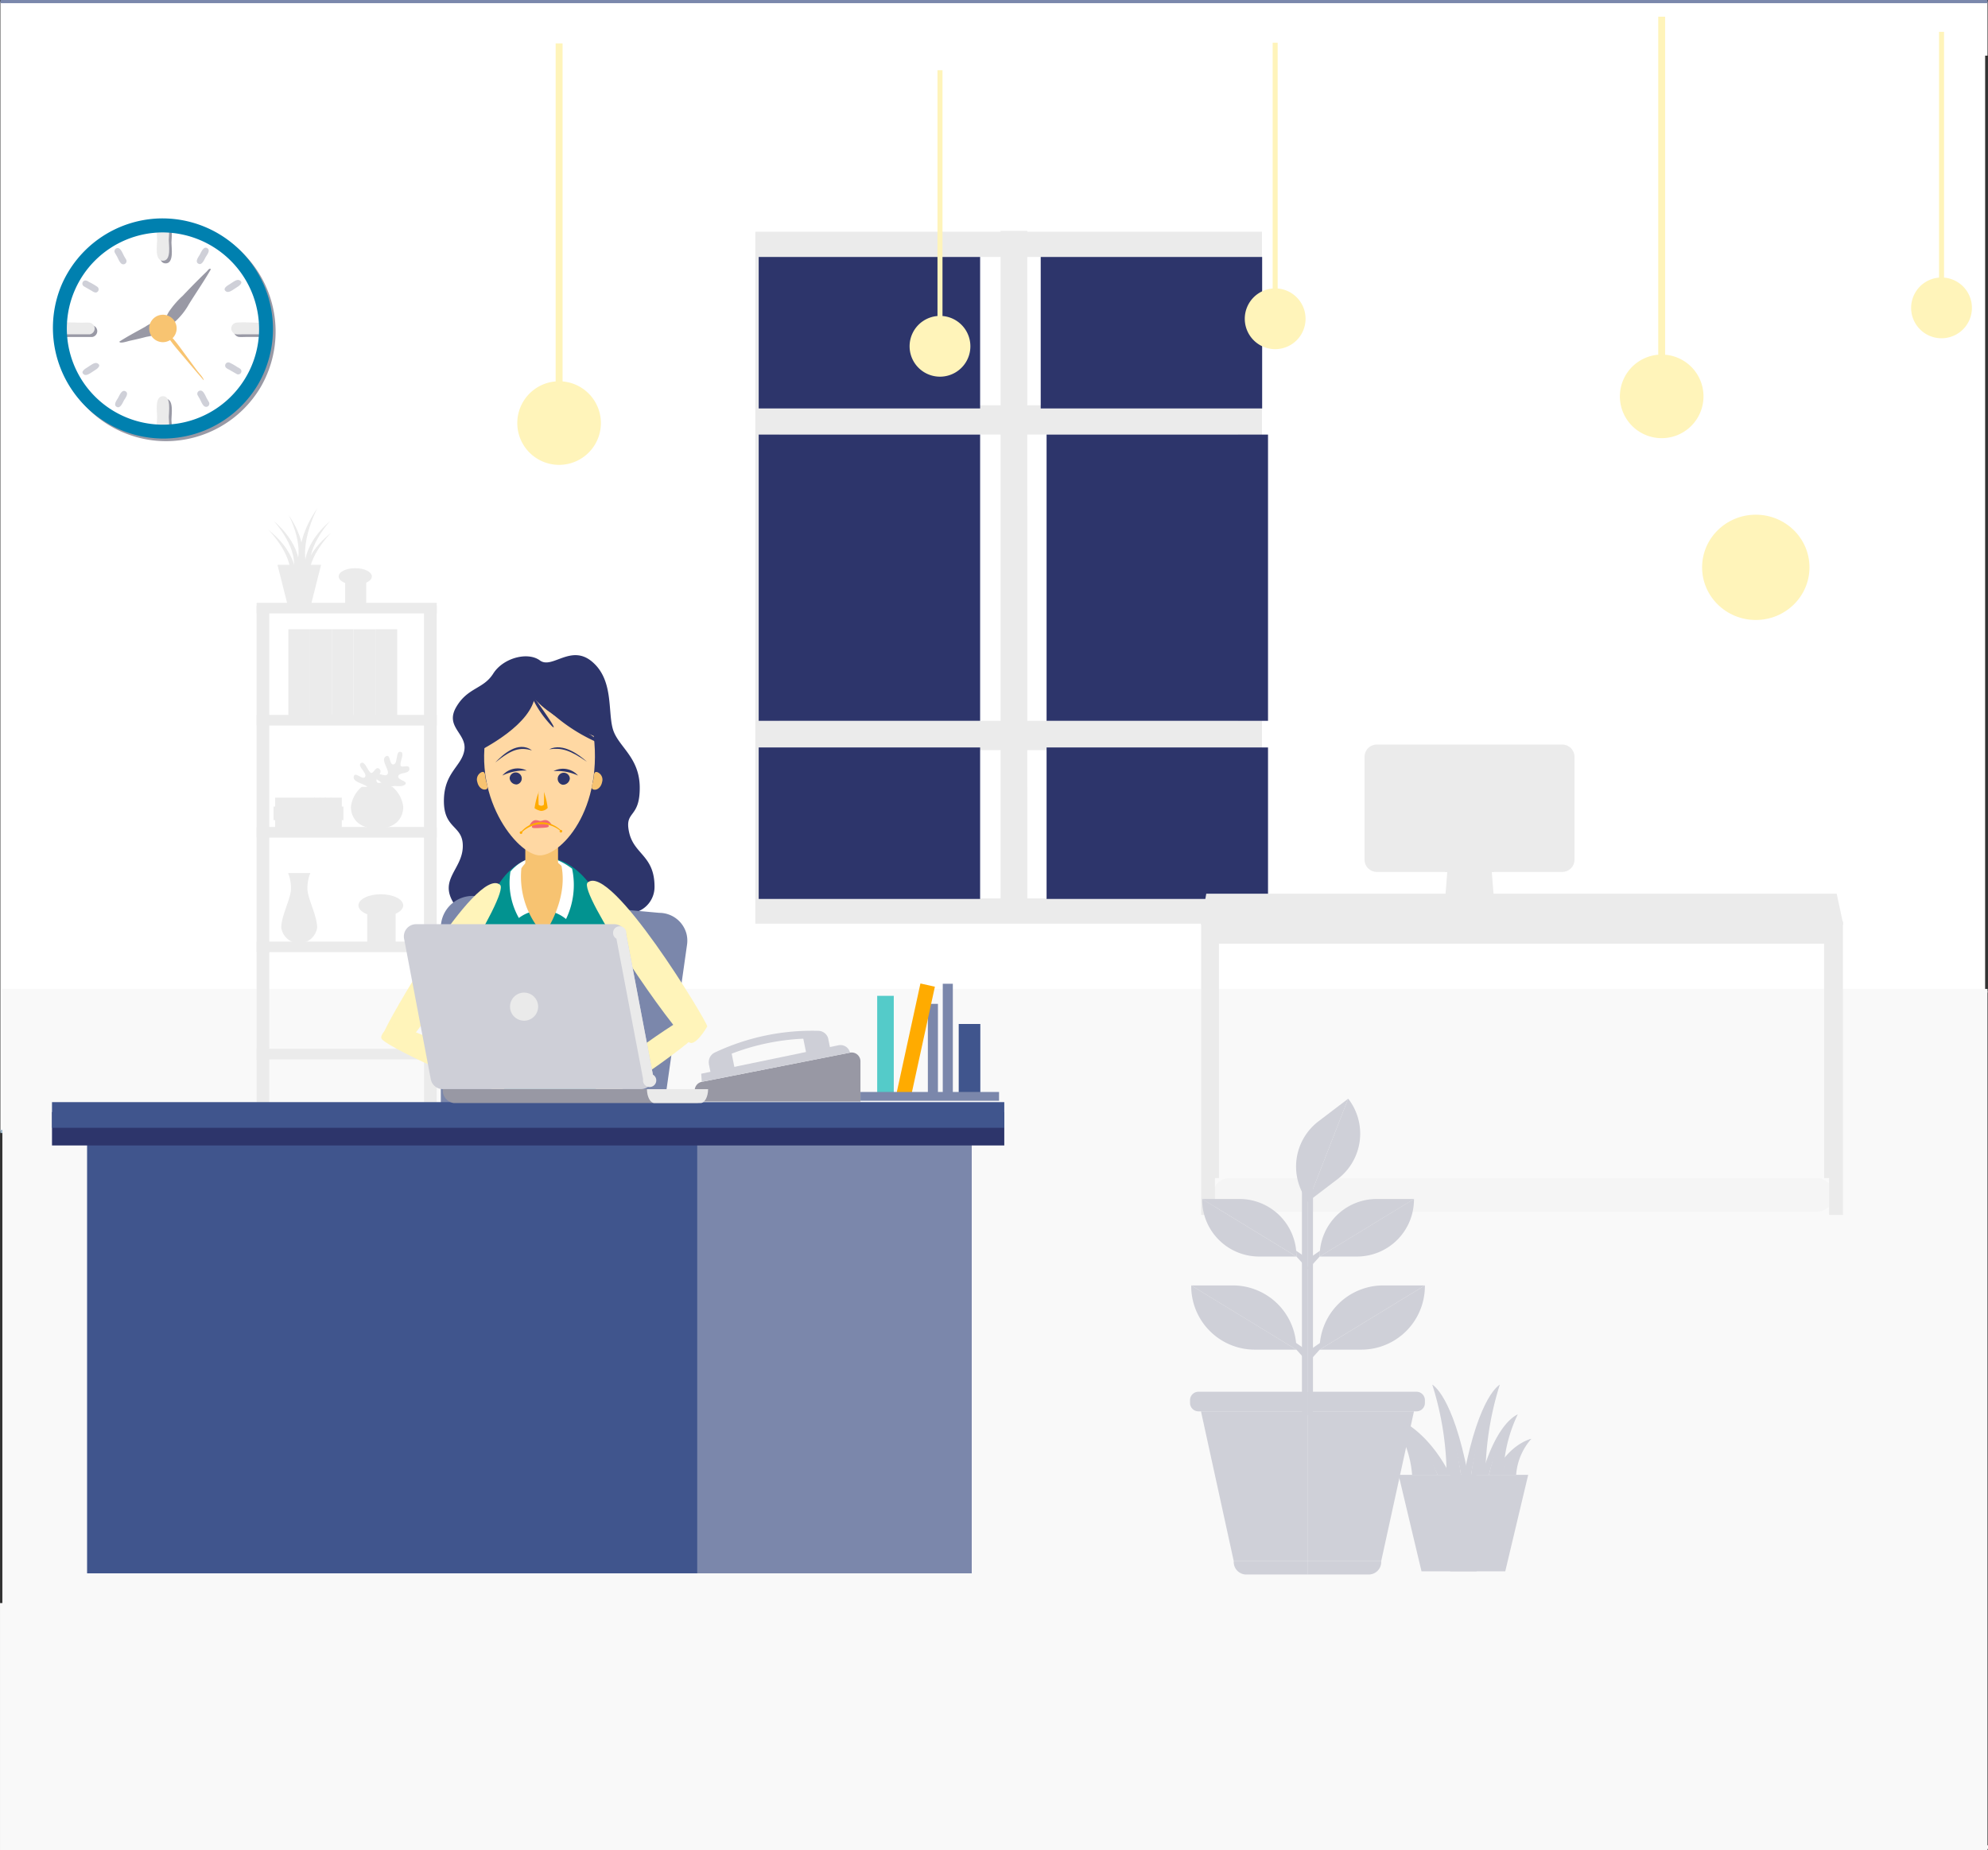 <svg xmlns="http://www.w3.org/2000/svg" width="168.451" height="156.819" viewBox="0 0 168.451 156.819"><rect x="0" y="0" width="168.451" height="156.819" fill="#333333" stroke="none"/><g transform="translate(0.034)"><path d="M530.154,2828.183h.2V2823.6H361.979v95.76H530.152v-9.619h0Z" transform="translate(-361.979 -2823.467)" fill="#fff"/><rect width="168.199" height="0.268" transform="translate(0 95.76)" fill="#a0bacb"/><rect width="168.375" height="0.268" fill="#7b88ac"/><g transform="translate(63.968 19.567)"><path d="M614.551,2908.337v-.07h-2.01v.07H591.758v58.382h42.679v-58.382Zm18.119,1.875v12.838H614.551v-12.838Zm-20.13,15.054v24.526H593.525v-24.526Zm2.01,24.526v-24.526H632.67v24.526Zm-2.01-39.58v12.838H593.525v-12.838Zm-19.016,41.8h19.016v12.838H593.525Zm21.026,12.838v-12.838H632.67v12.838Z" transform="translate(-591.632 -2908.133)" fill="#ebebeb"/><path d="M634.144,2966.407H591.212v-58.65h20.782v-.07h2.263v.07h19.886Zm-42.679-.268h42.427v-58.115H614v-.07h-1.758v.07H591.464Zm40.912-1.607H614v-13.105h18.372Zm-18.119-.268h17.867v-12.57H614.257Zm-2.01.268H592.979v-13.105h19.268Zm-19.016-.268h18.763v-12.57H593.231Zm39.145-14.786H614v-24.794h18.372Zm-18.119-.268h17.867v-24.259H614.257Zm-2.01.268H592.979v-24.794h19.268Zm-19.016-.268h18.763v-24.259H593.231Zm39.145-26.474H614v-13.106h18.372Zm-18.119-.268h17.867V2909.9H614.257Zm-2.01.268H592.979v-13.106h19.268Zm-19.016-.268h18.763V2909.9H593.231Z" transform="translate(-591.212 -2907.687)" fill="#ebebeb"/></g><rect width="18.763" height="24.259" transform="translate(64.253 36.833)" fill="#2d356b"/><rect width="18.763" height="24.259" transform="translate(88.647 36.833)" fill="#2d356b"/><rect width="18.763" height="12.838" transform="translate(64.253 21.779)" fill="#2d356b"/><rect width="18.763" height="12.838" transform="translate(88.15 21.779)" fill="#2d356b"/><rect width="18.763" height="12.838" transform="translate(64.253 63.35)" fill="#2d356b"/><rect width="18.763" height="12.838" transform="translate(88.647 63.35)" fill="#2d356b"/></g><g transform="translate(144.226 43.623)"><ellipse cx="4.549" cy="4.461" rx="4.549" ry="4.461" fill="#fff4ba"/><g transform="translate(0.25 0.245)"><path d="M898.018,3021.27a4.217,4.217,0,1,1,4.3-4.216A4.263,4.263,0,0,1,898.018,3021.27Zm0-8.269a4.054,4.054,0,1,0,4.133,4.053A4.1,4.1,0,0,0,898.018,3013Z" transform="translate(-893.719 -3012.838)" fill="#fff4ba"/></g><g transform="translate(4.466 1.36)"><path d="M914.486,3020.845h-2.441a.082.082,0,0,1-.083-.082v-3.019a.083.083,0,0,1,.166,0v2.938h2.358a.081.081,0,1,1,0,.163Z" transform="translate(-911.962 -3017.663)" fill="#fff4ba"/></g><g transform="translate(4.466 0.503)"><path d="M912.045,3014.547a.082.082,0,0,1-.083-.082v-.428a.083.083,0,0,1,.166,0v.428A.082.082,0,0,1,912.045,3014.547Z" transform="translate(-911.962 -3013.956)" fill="#fff4ba"/><g transform="translate(0 7.242)"><path d="M912.045,3045.882a.082.082,0,0,1-.083-.082v-.428a.083.083,0,0,1,.166,0v.428A.082.082,0,0,1,912.045,3045.882Z" transform="translate(-911.962 -3045.291)" fill="#fff4ba"/></g></g><g transform="translate(0.555 4.338)"><g transform="translate(7.385)"><path d="M927.514,3030.714h-.437a.082.082,0,1,1,0-.163h.437a.082.082,0,1,1,0,.163Z" transform="translate(-926.994 -3030.551)" fill="#fff4ba"/></g><path d="M895.559,3030.714h-.437a.082.082,0,1,1,0-.163h.437a.082.082,0,1,1,0,.163Z" transform="translate(-895.039 -3030.551)" fill="#fff4ba"/></g><g transform="translate(1.061 1.101)"><g transform="translate(0 1.349)"><g transform="translate(6.429)"><path d="M925.131,3022.757a.083.083,0,0,1-.072-.042.08.08,0,0,1,.031-.111l.38-.211a.084.084,0,0,1,.113.031.08.08,0,0,1-.031.111l-.38.211A.083.083,0,0,1,925.131,3022.757Z" transform="translate(-925.047 -3022.383)" fill="#fff4ba"/></g><g transform="translate(0 3.564)"><path d="M897.313,3038.179a.083.083,0,0,1-.073-.042.081.081,0,0,1,.031-.111l.38-.211a.084.084,0,0,1,.113.031.081.081,0,0,1-.031.111l-.38.211A.085.085,0,0,1,897.313,3038.179Z" transform="translate(-897.23 -3037.805)" fill="#fff4ba"/></g></g><g transform="translate(1.307)"><g transform="translate(3.961)"><path d="M920.107,3017.069a.084.084,0,0,1-.044-.013.081.081,0,0,1-.026-.113l.234-.361a.084.084,0,0,1,.115-.026.081.081,0,0,1,.025.113l-.234.362A.083.083,0,0,1,920.107,3017.069Z" transform="translate(-920.024 -3016.544)" fill="#fff4ba"/></g><g transform="translate(0 6.112)"><path d="M902.969,3043.517a.087.087,0,0,1-.045-.013.08.08,0,0,1-.026-.112l.234-.362a.084.084,0,0,1,.115-.024.08.08,0,0,1,.026.112l-.234.362A.084.084,0,0,1,902.969,3043.517Z" transform="translate(-902.886 -3042.992)" fill="#fff4ba"/></g></g></g><g transform="translate(1.165 1)"><g transform="translate(1.376)"><g transform="translate(3.635 6.304)"><path d="M919.658,3043.919a.083.083,0,0,1-.073-.042l-.215-.373a.08.08,0,0,1,.031-.111.084.084,0,0,1,.113.03l.215.373a.081.081,0,0,1-.031.111A.088.088,0,0,1,919.658,3043.919Z" transform="translate(-919.36 -3043.383)" fill="#fff4ba"/></g><path d="M903.931,3016.641a.084.084,0,0,1-.073-.042l-.215-.373a.081.081,0,0,1,.031-.111.084.084,0,0,1,.113.031l.215.373a.08.08,0,0,1-.031.111A.083.083,0,0,1,903.931,3016.641Z" transform="translate(-903.633 -3016.104)" fill="#fff4ba"/></g><g transform="translate(0 1.282)"><g transform="translate(6.233 3.884)"><path d="M925.1,3038.85a.084.084,0,0,1-.044-.012l-.369-.23a.081.081,0,0,1-.026-.113.085.085,0,0,1,.115-.025l.369.229a.081.081,0,0,1,.026.113A.084.084,0,0,1,925.1,3038.85Z" transform="translate(-924.649 -3038.457)" fill="#fff4ba"/></g><path d="M898.13,3022.043a.088.088,0,0,1-.045-.013l-.369-.229a.081.081,0,0,1-.026-.113.084.084,0,0,1,.115-.025l.369.229a.081.081,0,0,1,.026.113A.083.083,0,0,1,898.13,3022.043Z" transform="translate(-897.679 -3021.651)" fill="#fff4ba"/></g></g></g><g transform="translate(0 83.815)"><path d="M530.237,3186.467H362.031v51.87h-.2v20.954H530.236v-70.614h0Z" transform="translate(-361.83 -3186.287)" fill="#f9f9f9"/><rect width="167.927" height="0.303" transform="translate(0.525 72.586)" fill="#f9f9f9"/><rect width="168.234" height="0.303" transform="translate(0.175)" fill="#f9f9f9"/></g><g transform="translate(43.836 1.415)"><path d="M866.331,2857.792v-28.649h-.583v28.649a3.542,3.542,0,1,0,.583,0Z" transform="translate(-769.074 -2829.143)" fill="#fff4ba"/><path d="M462.087,2867.584v-28.649H461.5v28.649a3.542,3.542,0,1,0,.584,0Z" transform="translate(-458.254 -2836.672)" fill="#fff4ba"/><path d="M604.861,2869.61v-20.829h-.424v20.829a2.575,2.575,0,1,0,.424,0Z" transform="translate(-568.836 -2844.242)" fill="#fff4ba"/><path d="M727.753,2859.518v-20.829h-.424v20.829a2.575,2.575,0,1,0,.424,0Z" transform="translate(-663.327 -2836.482)" fill="#fff4ba"/><path d="M972.064,2855.524v-20.829h-.424v20.829a2.575,2.575,0,1,0,.424,0Z" transform="translate(-851.175 -2833.411)" fill="#fff4ba"/></g><g transform="translate(21.746 43.061)"><g transform="translate(0 8.035)"><rect width="14.984" height="0.63" transform="translate(0.137 0.134)" fill="#ebebeb"/><path d="M471.184,3045.01H455.926v-.9h15.258Zm-14.985-.268h14.711v-.361H456.2Z" transform="translate(-455.926 -3044.113)" fill="#ebebeb"/><g transform="translate(0 9.499)"><rect width="14.984" height="0.63" transform="translate(0.137 0.134)" fill="#ebebeb"/><path d="M471.184,3086.112H455.926v-.9h15.258Zm-14.985-.268h14.711v-.362H456.2Z" transform="translate(-455.926 -3085.215)" fill="#ebebeb"/></g><g transform="translate(0 18.998)"><rect width="14.984" height="0.63" transform="translate(0.137 0.134)" fill="#ebebeb"/><path d="M471.184,3127.213H455.926v-.9h15.258Zm-14.985-.268h14.711v-.362H456.2Z" transform="translate(-455.926 -3126.316)" fill="#ebebeb"/></g><g transform="translate(0 0.21)"><g transform="translate(0 28.496)"><rect width="14.984" height="0.63" transform="translate(0.137 0.134)" fill="#ebebeb"/><path d="M471.184,3169.221H455.926v-.9h15.258Zm-14.985-.268h14.711v-.362H456.2Z" transform="translate(-455.926 -3168.323)" fill="#ebebeb"/></g><g transform="translate(0 37.587)"><rect width="14.984" height="0.63" transform="translate(0.137 0.134)" fill="#ebebeb"/><path d="M471.184,3208.559H455.926v-.9h15.258Zm-14.985-.268h14.711v-.362H456.2Z" transform="translate(-455.926 -3207.662)" fill="#ebebeb"/></g><rect width="0.803" height="45.694" transform="translate(0.137 0.134)" fill="#ebebeb"/><path d="M457,3090.983h-1.076v-45.961H457Zm-.8-.268h.529V3045.29H456.2Z" transform="translate(-455.926 -3045.022)" fill="#ebebeb"/><g transform="translate(14.182)"><rect width="0.803" height="45.694" transform="translate(0.137 0.134)" fill="#ebebeb"/><path d="M518.366,3090.983H517.29v-45.961h1.076Zm-.8-.268h.53V3045.29h-.53Z" transform="translate(-517.29 -3045.022)" fill="#ebebeb"/></g></g></g><g transform="translate(2.686 10.274)"><rect width="1.57" height="7.26" transform="translate(0.137 0.134)" fill="#ebebeb"/><path d="M469.391,3061.329h-1.843V3053.8h1.843Zm-1.57-.267h1.3v-6.992h-1.3Z" transform="translate(-467.548 -3053.802)" fill="#ebebeb"/><path d="M470.331,3059.884a.517.517,0,1,1-.517-.507A.512.512,0,0,1,470.331,3059.884Z" transform="translate(-468.893 -3058.088)" fill="#ebebeb"/><g transform="translate(1.845)"><rect width="1.57" height="7.26" transform="translate(0.137 0.134)" fill="#ebebeb"/><path d="M477.375,3061.329h-1.843V3053.8h1.843Zm-1.57-.267h1.3v-6.992h-1.3Z" transform="translate(-475.532 -3053.802)" fill="#ebebeb"/><path d="M478.315,3059.884a.517.517,0,1,1-.517-.507A.512.512,0,0,1,478.315,3059.884Z" transform="translate(-476.877 -3058.088)" fill="#ebebeb"/></g><g transform="translate(3.69)"><rect width="1.57" height="7.26" transform="translate(0.137 0.134)" fill="#ebebeb"/><path d="M485.359,3061.329h-1.843V3053.8h1.843Zm-1.57-.267h1.3v-6.992h-1.3Z" transform="translate(-483.516 -3053.802)" fill="#ebebeb"/><path d="M486.3,3059.884a.517.517,0,1,1-.517-.507A.512.512,0,0,1,486.3,3059.884Z" transform="translate(-484.861 -3058.088)" fill="#ebebeb"/></g><g transform="translate(5.535)"><rect width="1.57" height="7.26" transform="translate(0.137 0.134)" fill="#ebebeb"/><path d="M493.343,3061.329H491.5V3053.8h1.843Zm-1.57-.267h1.3v-6.992h-1.3Z" transform="translate(-491.5 -3053.802)" fill="#ebebeb"/><path d="M494.283,3059.884a.517.517,0,1,1-.517-.507A.512.512,0,0,1,494.283,3059.884Z" transform="translate(-492.844 -3058.088)" fill="#ebebeb"/></g><g transform="translate(7.381)"><rect width="1.57" height="7.26" transform="translate(0.136 0.134)" fill="#ebebeb"/><path d="M501.327,3061.329h-1.843V3053.8h1.843Zm-1.57-.267h1.3v-6.992h-1.3Z" transform="translate(-499.484 -3053.802)" fill="#ebebeb"/><path d="M502.267,3059.884a.517.517,0,1,1-.517-.507A.512.512,0,0,1,502.267,3059.884Z" transform="translate(-500.829 -3058.088)" fill="#ebebeb"/></g></g><path d="M467.171,3144.518a3.439,3.439,0,0,1,.244-1.333h-1.882a3.437,3.437,0,0,1,.244,1.333c0,.808-.825,2.3-.825,3.291a1.536,1.536,0,0,0,3.042,0C468,3146.816,467.171,3145.326,467.171,3144.518Z" transform="translate(-462.867 -3112.254)" fill="#ebebeb"/><g transform="translate(7.987 20.652)"><g transform="translate(0.233)"><path d="M500.013,3102.314c.508-1.168-.621-1.146-.535-1.453.161-.576.769.05,1.016-.24s-.609-1.193-.161-1.506.291.746.678.67.157-1.193.613-1.068c.343.094-.065.793-.027,1.12s.746-.15.758.316-.844.262-.945.617.921.427.563.727-1.034-.059-1.211.252S499.8,3102.81,500.013,3102.314Z" transform="translate(-497.629 -3098.708)" fill="#ebebeb"/><path d="M493.564,3106.4c-.477-1.18-1.263-.387-1.422-.664-.3-.52.583-.5.55-.871s-1.288-.428-1.194-.959.742.329.963.009-.745-.957-.33-1.183c.311-.17.523.608.784.814s.423-.621.766-.3-.412.769-.229,1.09.961-.331.922.129-.777.671-.68,1.015S493.767,3106.9,493.564,3106.4Z" transform="translate(-491.493 -3101.782)" fill="#ebebeb"/></g><path d="M494,3111.6h-2.6a2.624,2.624,0,0,0-.914,1.679c0,.91.57,1.855,2.217,1.855s2.216-.945,2.216-1.855A2.624,2.624,0,0,0,494,3111.6Z" transform="translate(-490.484 -3108.624)" fill="#ebebeb"/></g><g transform="translate(8.626 32.729)"><rect width="2.404" height="3.201" transform="translate(0.744 0.945)" fill="#ebebeb"/><ellipse cx="1.897" cy="0.945" rx="1.897" ry="0.945" fill="#ebebeb"/></g><g transform="translate(6.951 5.095)"><rect width="1.782" height="2.373" transform="translate(0.551 0.7)" fill="#ebebeb"/><path d="M488.818,3032.092c0,.387-.63.7-1.407.7s-1.407-.313-1.407-.7.63-.7,1.407-.7S488.818,3031.706,488.818,3032.092Z" transform="translate(-486.005 -3031.392)" fill="#ebebeb"/></g><g transform="translate(0.993)"><path d="M473.574,3018.5s-.616-2.1,2.113-4.46c0,0-2.337,2.519-1.57,4.46Z" transform="translate(-470.443 -3012.954)" fill="#ebebeb"/><path d="M472.055,3015.368s-1.414-2.338,1.118-6.021c0,0-2.009,3.752-.464,5.855Z" transform="translate(-469.017 -3009.347)" fill="#ebebeb"/><path d="M464.278,3018.5s.617-2.1-2.113-4.46c0,0,2.337,2.519,1.57,4.46Z" transform="translate(-461.716 -3012.954)" fill="#ebebeb"/><path d="M468.565,3016.745s1.136-1.879-.9-4.839c0,0,1.615,3.015.374,4.7Z" transform="translate(-465.946 -3011.314)" fill="#ebebeb"/><path d="M473.2,3022.8s-.533-2.121,2.288-4.377c0,0-2.435,2.428-1.745,4.4Z" transform="translate(-470.173 -3016.327)" fill="#ebebeb"/><path d="M462.51,3021.689s.533-2.122-2.288-4.377c0,0,2.435,2.428,1.745,4.4Z" transform="translate(-460.222 -3015.471)" fill="#ebebeb"/><path d="M465.4,3030.16h-1.845l.847,3.358h2l.847-3.358Z" transform="translate(-462.782 -3025.35)" fill="#ebebeb"/></g><g transform="translate(1.432 24.542)"><g transform="translate(0 0)"><g transform="translate(0.137 1.777)"><rect width="0.887" height="5.648" transform="translate(0 0.887) rotate(-90)" fill="#ebebeb"/></g><g transform="translate(0 0.753)"><rect width="0.887" height="5.648" transform="translate(0.136 1.021) rotate(-90)" fill="#ebebeb"/><path d="M468.043,3119.953h-5.921V3118.8h5.921Zm-5.648-.268h5.375v-.619h-5.375Z" transform="translate(-462.122 -3118.798)" fill="#ebebeb"/></g><g transform="translate(0.136)"><rect width="0.887" height="5.648" transform="translate(0 0.887) rotate(-90)" fill="#ebebeb"/></g></g><g transform="translate(3.463 0)"><rect width="0.041" height="0.887" fill="#ebebeb"/></g><g transform="translate(3.918 0)"><rect width="0.041" height="0.887" fill="#ebebeb"/></g><g transform="translate(4.372 0)"><rect width="0.041" height="0.887" fill="#ebebeb"/></g><g transform="translate(4.827 0)"><rect width="0.041" height="0.887" fill="#ebebeb"/></g><rect width="2.658" height="0.146" transform="translate(2.85 1.928)" fill="#ebebeb"/><rect width="2.658" height="0.146" transform="translate(2.85 2.147)" fill="#ebebeb"/><rect width="2.658" height="0.146" transform="translate(2.85 2.366)" fill="#ebebeb"/></g></g><g transform="translate(101.753 63.105)"><path d="M764.422,3257.907H714.7a1.426,1.426,0,0,1-1.371-1.822h0a1.427,1.427,0,0,1,1.371-1.031h49.72a1.427,1.427,0,0,1,1.371,1.031h0A1.426,1.426,0,0,1,764.422,3257.907Z" transform="translate(-712.254 -3218.313)" fill="#ebebeb" opacity="0.32"/><g transform="translate(0 12.64)"><rect width="0.962" height="23.967" transform="translate(0.573 0.134)" fill="#ebebeb"/><rect width="0.962" height="23.967" transform="translate(52.81 0.134)" fill="#ebebeb"/><path d="M763.667,3153.707H709.559l.412-2.356h53.193Z" transform="translate(-709.397 -3151.217)" fill="#ebebeb"/><path d="M763.3,3153.395H708.859l.458-2.624h53.419Zm-54.114-.268h53.778l-.447-2.088H709.548Z" transform="translate(-708.859 -3150.771)" fill="#ebebeb"/><g transform="translate(0.025 2.356)"><path d="M763.575,3161.545H709.559v24.6h.893V3163.16h52.322v22.984h.893v-24.6Z" transform="translate(-709.423 -3161.412)" fill="#ebebeb"/><path d="M763.35,3185.832h-1.166v-22.984H710.135v22.984h-1.166v-24.866H763.35Zm-.893-.268h.62v-24.331H709.242v24.331h.62V3162.58h52.6Z" transform="translate(-708.969 -3160.966)" fill="#ebebeb"/></g></g><g transform="translate(13.873)"><path d="M786.672,3097.067v8.81a1.037,1.037,0,0,1-1.072.991H769.958a1.037,1.037,0,0,1-1.072-.991v-8.81a1.038,1.038,0,0,1,1.072-.991H785.6A1.038,1.038,0,0,1,786.672,3097.067Z" transform="translate(-768.886 -3096.076)" fill="#ebebeb"/><path d="M771.151,3107.636a.69.69,0,0,1-.715-.661v-8.81a.69.69,0,0,1,.715-.661h15.64a.69.69,0,0,1,.715.661v8.81a.69.69,0,0,1-.715.661Z" transform="translate(-770.078 -3097.175)" fill="#ebebeb"/><g transform="translate(0.579 0.527)"><path d="M772.34,3108.405a.345.345,0,0,1-.357-.33v-8.81a.345.345,0,0,1,.357-.33h15.64a.345.345,0,0,1,.358.33v8.81a.345.345,0,0,1-.358.33Z" transform="translate(-771.846 -3098.801)" fill="#ebebeb"/><path d="M787.526,3108.093h-15.64a.48.48,0,0,1-.494-.464v-8.81a.48.48,0,0,1,.494-.464h15.64a.48.48,0,0,1,.494.464v8.81A.48.48,0,0,1,787.526,3108.093Zm-15.64-9.471a.21.21,0,0,0-.221.2v8.81a.21.21,0,0,0,.221.2h15.64a.21.21,0,0,0,.221-.2v-8.81a.21.21,0,0,0-.221-.2Z" transform="translate(-771.392 -3098.355)" fill="#ebebeb"/></g><path d="M802.485,3126.92h-4.194l.473-4.764h3.248Z" transform="translate(-791.495 -3116.128)" fill="#ebebeb"/><g transform="translate(6.779 5.64)"><path d="M802.791,3128.8h-3.932l.617-7.743h2.7Z" transform="translate(-798.711 -3120.927)" fill="#ebebeb"/><path d="M802.448,3128.493H798.22l.639-8.011h2.95l.009.123Zm-3.932-.268h3.637l-.6-7.475h-2.445Z" transform="translate(-798.22 -3120.482)" fill="#ebebeb"/></g><g transform="translate(4.109 13.053)"><path d="M796.552,3154.32h-9.294a1.235,1.235,0,0,1,1.281-1.184h6.733a1.235,1.235,0,0,1,1.281,1.184Z" transform="translate(-787.121 -3153.003)" fill="#ebebeb"/><path d="M796.234,3154.01h-9.568v-.134a1.372,1.372,0,0,1,1.418-1.317h6.733a1.372,1.372,0,0,1,1.417,1.317Zm-9.285-.268h9a1.117,1.117,0,0,0-1.135-.917h-6.733A1.117,1.117,0,0,0,786.949,3153.742Z" transform="translate(-786.667 -3152.558)" fill="#ebebeb"/></g></g></g><g transform="translate(4.406 55.527)"><g transform="translate(33.21)"><path d="M525.428,3084.312c-1.268-2,.694-2.864.764-4.749s-1.6-1.467-1.6-3.912,1.528-2.933,1.736-4.33-1.667-1.955-.694-3.632,2.3-1.51,3.137-2.837,2.916-1.886,3.958-1.117,2.626-1.424,4.431.114,1.319,4.121,1.736,5.657,2.291,2.375,2.291,5.028-1.319,1.886-.9,3.772,2.153,1.956,2.153,4.61a2.234,2.234,0,0,1-2.847,2.165c-2.778-.489-2.083,1.187-5-.209s-2.222,1.536-4.235.209S526.886,3086.617,525.428,3084.312Z" transform="translate(-524.595 -3063.287)" fill="#2d356b"/></g><g transform="translate(0 12.705)"><g transform="translate(54.459 19.127)"><path d="M616.541,3213.156v-.932a.751.751,0,0,1,.6-.741l12.56-2.474a.746.746,0,0,1,.884.741v3.406Z" transform="translate(-616.541 -3207.153)" fill="#9898a4"/><path d="M631.542,3206.914l0,.008-12.56,2.474-.047-.688,11.638-2.411A.827.827,0,0,1,631.542,3206.914Z" transform="translate(-618.383 -3205.066)" fill="#cecfd7"/><path d="M621.7,3203.814a.9.9,0,0,1,.465-.925,19.3,19.3,0,0,1,8.865-1.855.885.885,0,0,1,.786.664h0l0,.015v.006l.241,1.191a19.352,19.352,0,0,0-2.115-.022l-.241-1.189a19.3,19.3,0,0,0-6.069,1.269l.24,1.189a19.425,19.425,0,0,0-1.935.868l-.241-1.19v-.007l0-.015Z" transform="translate(-620.499 -3201.025)" fill="#cecfd7"/></g><g transform="translate(68.504 15.12)"><rect width="0.853" height="7.839" transform="translate(5.712 1.729)" fill="#7b87ab"/><rect width="1.405" height="8.521" transform="translate(1.418 1.048)" fill="#54cbc9"/><path d="M691.752,3193.279l-1.224-.275,2.027-9.319,1.224.276Z" transform="translate(-687.473 -3183.685)" fill="#ffab00"/><rect width="0.853" height="9.544" transform="translate(6.974 0.025)" fill="#7b87ab"/><rect width="1.831" height="6.135" transform="translate(8.326 3.434)" fill="#40558d"/><rect width="11.743" height="0.746" transform="translate(0 9.196)" fill="#7b87ab"/></g><path d="M538.9,3179.3l-12.466,1.246a2.7,2.7,0,0,1-2.973-2.691v-23.576a2.7,2.7,0,0,1,2.951-2.693l15.572,1.423a2.387,2.387,0,0,1,2.295,1.777,2.422,2.422,0,0,1,.039.971l-3.008,21.232A2.7,2.7,0,0,1,538.9,3179.3Z" transform="translate(-490.516 -3143.873)" fill="#7b87ab"/><g transform="translate(34.124)"><path d="M528.551,3161.669a22.146,22.146,0,0,0,6.374,3.881l1.66-3.587,1.527,3.587s4.308-1.213,6.042-3.881c-3.511-5.091-4.9-9.338-1.257-14.636,0,0-1.465-9.475-6.777-9.71s-6.258,10.1-6.258,10.1C533.315,3152.6,534.445,3154.845,528.551,3161.669Z" transform="translate(-528.551 -3132.915)" fill="#029390"/><path d="M551.372,3141.729a3.216,3.216,0,0,1,2.058.743,6.635,6.635,0,0,0,.514-4.269c-3.233-2.431-5.226.252-5.226.252a6.076,6.076,0,0,0,.716,3.927A3.212,3.212,0,0,1,551.372,3141.729Z" transform="translate(-543.998 -3132.811)" fill="#fff"/><path d="M552.823,3137.973a7.206,7.206,0,0,0,1.907,5.625s2.079-2.849,1.492-5.834C554.119,3135.755,552.823,3137.973,552.823,3137.973Z" transform="translate(-547.175 -3132.61)" fill="#f7c371"/><rect width="2.774" height="5.2" transform="translate(5.981)" fill="#f7c371"/><path d="M564.4,3191.98a.39.39,0,1,0-.39.39A.39.39,0,0,0,564.4,3191.98Z" transform="translate(-555.515 -3174.644)" fill="#fff"/><path d="M564.4,3205.17a.39.39,0,1,0-.39.39A.39.39,0,0,0,564.4,3205.17Z" transform="translate(-555.515 -3184.785)" fill="#fff"/><path d="M564.4,3231.55a.39.39,0,1,0-.39.39A.39.39,0,0,0,564.4,3231.55Z" transform="translate(-555.515 -3205.068)" fill="#fff"/><path d="M564.4,3218.36a.39.39,0,1,0-.39.39A.39.39,0,0,0,564.4,3218.36Z" transform="translate(-555.515 -3194.926)" fill="#fff"/></g><g transform="translate(45.323 6.413)"><path d="M577.074,3146.162c1.967-1.712,10.043,11.645,10.135,12.193,0,0-.981,1.72-1.524,1.358C584.278,3158.776,576.2,3146.927,577.074,3146.162Z" transform="translate(-577.007 -3146.01)" fill="#fff4ba"/><path d="M579.582,3202.059c-1.355-1.449,7.818-7.234,8.234-7.316,0,0,1.337.7,1.074,1.122C588.21,3196.95,580.187,3202.706,579.582,3202.059Z" transform="translate(-578.882 -3183.48)" fill="#fff4ba"/></g><g transform="translate(27.897 6.615)"><path d="M512.532,3147.025c-2.012-1.659-9.728,11.91-9.8,12.46,0,0,1.026,1.694,1.56,1.317C505.668,3159.827,513.43,3147.766,512.532,3147.025Z" transform="translate(-502.468 -3146.885)" fill="#fff4ba"/><path d="M512.016,3204.028c1.042-1.688-9.093-5.548-9.516-5.546,0,0-1.171.952-.831,1.312C502.549,3200.724,511.55,3204.781,512.016,3204.028Z" transform="translate(-501.607 -3186.557)" fill="#fff4ba"/></g><rect width="74.96" height="39.096" transform="translate(2.973 26.017)" fill="#40558d"/><rect width="23.26" height="39.096" transform="translate(54.672 26.017)" fill="#7b87ab"/><rect width="80.691" height="2.832" transform="translate(0 26.017)" fill="#2d356b"/><rect width="80.691" height="2.176" transform="translate(0 25.178)" fill="#40558d"/></g><g transform="translate(35.274 2.091)"><g transform="translate(0.746 1.598)"><path d="M544.043,3092.53c-1.854,0-6.03-5.069-4.305-11.3.349-1.259,1.718-1.984,4.305-1.984,2.846,0,4.149.77,4.356,1.789C549.865,3088.247,545.941,3092.53,544.043,3092.53Z" transform="translate(-538.734 -3079.248)" fill="#ffd8a3"/><path d="M537.5,3106.8c-.087-.408-.033-.741-.335-.676a.681.681,0,0,0-.388.857c.087.408.4.687.7.623S537.587,3107.214,537.5,3106.8Z" transform="translate(-536.755 -3099.91)" fill="#f7c371"/><path d="M578.911,3106.815c.077-.411.012-.743.324-.684a.686.686,0,0,1,.425.852c-.077.411-.393.7-.705.637S578.834,3107.227,578.911,3106.815Z" transform="translate(-569.069 -3099.913)" fill="#f7c371"/><g transform="translate(1.547 4.086)"><path d="M557.742,3124.125c-.381-.608-.738-.284-.941-.292-.227-.009-.592-.316-.94.414-.082.171.422-.249.851-.252S557.839,3124.281,557.742,3124.125Z" transform="translate(-552.985 -3117.554)" fill="#f36973"/><path d="M558.253,3124.843c.006.143-.3.145-.7.166s-.734.051-.74-.091.294-.379.692-.4S558.247,3124.7,558.253,3124.843Z" transform="translate(-553.722 -3118.141)" fill="#f36973"/><path d="M543.448,3098.247c.6-.64,1.935-1.885,3.1-1.024C545.549,3096.946,544.881,3097.09,543.448,3098.247Z" transform="translate(-543.448 -3096.929)" fill="#2d356b"/><path d="M566.4,3098.306c-.62-.552-2.01-1.644-3.2-1.061C564.227,3097.109,564.915,3097.277,566.4,3098.306Z" transform="translate(-558.637 -3097.044)" fill="#2d356b"/><path d="M567.446,3106.078a.514.514,0,1,0-.616.53A.582.582,0,0,0,567.446,3106.078Z" transform="translate(-561.135 -3103.4)" fill="#2d356b"/><path d="M566.864,3105.511a1.7,1.7,0,0,0-2.076-.378A4.279,4.279,0,0,1,566.864,3105.511Z" transform="translate(-559.856 -3103.081)" fill="#2d356b"/><path d="M548.631,3105.969a.514.514,0,1,1,.616.528A.581.581,0,0,1,548.631,3105.969Z" transform="translate(-547.42 -3103.315)" fill="#2d356b"/><path d="M546.014,3105.415a1.7,1.7,0,0,1,2.068-.42A4.279,4.279,0,0,0,546.014,3105.415Z" transform="translate(-545.421 -3102.987)" fill="#2d356b"/><path d="M552.6,3127.874a.112.112,0,1,0-.119.122A.121.121,0,0,0,552.6,3127.874Z" transform="translate(-550.312 -3120.618)" fill="#ffab00"/><path d="M567.242,3127.37a.112.112,0,1,0-.119.122A.122.122,0,0,0,567.242,3127.37Z" transform="translate(-561.573 -3120.23)" fill="#ffab00"/><g transform="translate(2.171 6.372)"><path d="M552.841,3125.344l.051.051a2.44,2.44,0,0,1,3.336-.109l.028-.055a2.481,2.481,0,0,0-1.9-.712A2.36,2.36,0,0,0,552.841,3125.344Z" transform="translate(-552.841 -3124.502)" fill="#ffab00"/></g></g><path d="M557.823,3113.11a1.358,1.358,0,0,0,.556.231.791.791,0,0,0,.555-.253,6.346,6.346,0,0,0-.525-1.873A6.038,6.038,0,0,0,557.823,3113.11Z" transform="translate(-552.954 -3103.827)" fill="#ffab00"/><path d="M559.26,3112c0,.034.165.089.223.089.1,0,.219-.051.224-.113.01-.149.089-1.842-.211-1.825C559.168,3110.173,559.256,3111.788,559.26,3112Z" transform="translate(-554.048 -3103.013)" fill="#ffd8a3"/></g><g transform="translate(4.807)"><path d="M561.389,3077.6c-1.909-.726-6.684-2.749-7.066-5.194,0,0,4.823-.611,5.92,1.8C561.63,3077.238,561.389,3077.6,561.389,3077.6Z" transform="translate(-554.323 -3072.335)" fill="#2d356b"/><g transform="translate(0.349 0.918)"><path d="M560.333,3080.872a14.647,14.647,0,0,0,4.671,3.3C566.751,3084.821,560.333,3080.872,560.333,3080.872Z" transform="translate(-559.294 -3079.817)" fill="#2d356b"/><path d="M555.835,3076.307a9.119,9.119,0,0,0,1.922,3C558.614,3080.093,555.835,3076.307,555.835,3076.307Z" transform="translate(-555.835 -3076.307)" fill="#2d356b"/></g></g><path d="M533.538,3082.9c1.528-.726,5.347-2.749,5.653-5.195,0,0-3.858-.611-4.736,1.8C533.345,3082.539,533.538,3082.9,533.538,3082.9Z" transform="translate(-533.525 -3076.411)" fill="#2d356b"/></g></g><g transform="translate(34.222 78.327)"><path d="M507.617,3175.922h-16.78a1.038,1.038,0,0,1-1.02-.844l-2.262-11.905a1.038,1.038,0,0,1,1.019-1.231h16.78a1.038,1.038,0,0,1,1.02.844l2.262,11.906A1.038,1.038,0,0,1,507.617,3175.922Z" transform="translate(-487.538 -3161.941)" fill="#cecfd7"/><path d="M566.231,3163.437a.562.562,0,1,0-.828.387l2.262,11.906a.562.562,0,1,0,.828-.387Z" transform="translate(-547.393 -3162.593)" fill="#eaeaea"/><path d="M523.351,3223.617H502.759a1.082,1.082,0,0,1-.943-1.181h22.478A1.082,1.082,0,0,1,523.351,3223.617Z" transform="translate(-498.516 -3208.454)" fill="#9898a4"/><path d="M581.842,3222.436h-5.181c0,.652.286,1.181.639,1.181h3.9C581.555,3223.617,581.842,3223.088,581.842,3222.436Z" transform="translate(-556.064 -3208.454)" fill="#eaeaea"/><circle cx="1.191" cy="1.191" r="1.191" transform="matrix(0.924, -0.383, 0.383, 0.924, 8.629, 6.346)" fill="#eaeaea"/></g><g transform="translate(4.487 18.51)"><g transform="translate(0.224 0.224)"><g transform="translate(0.588 0.599)"><path d="M401.085,2919.764a8.739,8.739,0,0,1-6.98,4.356,8.787,8.787,0,0,1-8.874-11.619,8.735,8.735,0,0,1,6.144-5.585,8.791,8.791,0,0,1,10.751,9.877,8.7,8.7,0,0,1-1.04,2.97C398.7,2923.943,403.469,2915.584,401.085,2919.764Z" transform="translate(-384.759 -2906.673)" fill="#81bec0"/></g><path d="M391.578,2922.74a9.383,9.383,0,0,1-8.665-12.942,9.348,9.348,0,0,1,8.231-5.71,9.371,9.371,0,0,1,8.447,14.069A9.348,9.348,0,0,1,391.578,2922.74Zm-.089-17.471a8.147,8.147,0,1,0,8.181,8.658,8.205,8.205,0,0,0-8.181-8.658Z" transform="translate(-382.215 -2904.082)" fill="#9999a5"/></g><g transform="translate(0.588 0.599)"><path d="M400.117,2918.8a8.739,8.739,0,0,1-6.98,4.356,8.787,8.787,0,0,1-8.874-11.619,8.735,8.735,0,0,1,6.144-5.584,8.791,8.791,0,0,1,10.751,9.877,8.706,8.706,0,0,1-1.04,2.97Z" transform="translate(-383.789 -2905.705)" fill="#fff"/></g><g transform="translate(9.018 0.289)"><path d="M420.794,2907.886c-.724,0-.493-1.323-.493-1.762s-.231-1.762.493-1.762.493,1.323.493,1.762S421.518,2907.886,420.794,2907.886Z" transform="translate(-420.265 -2904.361)" fill="#9999a5"/></g><g transform="translate(15.284 9.035)"><path d="M450.381,2943.22h-1.872c-.215,0-.439.018-.654,0a.5.5,0,0,1,0-.99c.614-.052,1.255,0,1.871,0,.215,0,.44-.019.655,0A.5.5,0,0,1,450.381,2943.22Z" transform="translate(-447.378 -2942.208)" fill="#9999a5"/></g><g transform="translate(9.018 15.294)"><path d="M420.794,2972.811c-.724,0-.493-1.323-.493-1.761s-.231-1.762.493-1.762.493,1.323.493,1.762S421.518,2972.811,420.794,2972.811Z" transform="translate(-420.265 -2969.288)" fill="#9999a5"/></g><g transform="translate(0.325 9.038)"><path d="M385.656,2943.232h-1.872c-.216,0-.44.019-.655,0a.5.5,0,0,1,0-.989c.614-.052,1.255,0,1.871,0,.215,0,.44-.019.655,0A.5.5,0,0,1,385.656,2943.232Z" transform="translate(-382.652 -2942.22)" fill="#9999a5"/></g><g transform="translate(8.794 0.065)"><path d="M419.825,2906.917c-.724,0-.493-1.323-.493-1.762s-.231-1.762.493-1.762.493,1.323.493,1.762S420.549,2906.917,419.825,2906.917Z" transform="translate(-419.297 -2903.393)" fill="#ebebeb"/></g><g transform="translate(15.059 8.811)"><path d="M449.411,2942.252H447.54c-.216,0-.44.019-.655,0a.5.5,0,0,1,0-.989c.614-.053,1.255,0,1.871,0,.216,0,.44-.019.655,0A.5.5,0,0,1,449.411,2942.252Z" transform="translate(-446.407 -2941.239)" fill="#ebebeb"/></g><g transform="translate(8.794 15.07)"><path d="M419.825,2971.843c-.724,0-.493-1.324-.493-1.762s-.231-1.762.493-1.762.493,1.323.493,1.762S420.549,2971.843,419.825,2971.843Z" transform="translate(-419.297 -2968.319)" fill="#ebebeb"/></g><g transform="translate(0.101 8.814)"><path d="M384.686,2942.263h-1.871c-.216,0-.44.018-.655,0a.5.5,0,0,1,0-.99c.614-.052,1.255,0,1.871,0,.215,0,.44-.018.655,0A.5.5,0,0,1,384.686,2942.263Z" transform="translate(-381.683 -2941.25)" fill="#ebebeb"/></g><path d="M390.61,2921.772a9.384,9.384,0,0,1-8.666-12.943,9.348,9.348,0,0,1,8.231-5.71,9.371,9.371,0,0,1,8.447,14.069A9.348,9.348,0,0,1,390.61,2921.772Zm-.09-17.471a8.147,8.147,0,1,0,8.18,8.657,8.2,8.2,0,0,0-8.18-8.657Z" transform="translate(-381.246 -2903.113)" fill="#0080af"/><g transform="translate(5.628 8.621)"><path d="M405.6,2942.237c.707-.46,1.454-.844,2.187-1.258a3.3,3.3,0,0,1,1.339-.536c.175-.018.92-.105.954.157.01.08-.2.271-.251.326a2.915,2.915,0,0,1-.532.445,4.518,4.518,0,0,1-1.413.461c-.469.126-.942.234-1.417.337C406.332,2942.2,405.613,2942.441,405.6,2942.237Z" transform="translate(-405.6 -2940.415)" fill="#9999a5"/></g><g transform="translate(9.271 4.267)"><path d="M425.471,2921.622c-.579,1.012-1.243,1.967-1.857,2.956a5.715,5.715,0,0,1-1.1,1.41c-.129.111-.99.852-1.141.618-.053-.082.112-.449.142-.535a5.019,5.019,0,0,1,.385-.829,7.729,7.729,0,0,1,1.2-1.387q.666-.706,1.354-1.392c.22-.218.44-.436.664-.649C425.2,2921.732,425.361,2921.472,425.471,2921.622Z" transform="translate(-421.362 -2921.576)" fill="#9999a5"/></g><g transform="translate(2.494 2.479)"><g transform="translate(2.772)"><g transform="translate(6.921)"><path d="M434.109,2915.194c-.307-.177.018-.57.129-.764s.306-.737.624-.554-.017.57-.129.764-.3.736-.624.554Z" transform="translate(-433.981 -2913.838)" fill="#cfd0d8"/></g><g transform="translate(0 12.137)"><path d="M404.162,2967.709c-.307-.177.017-.57.128-.765s.305-.736.624-.554-.017.57-.128.765-.306.737-.624.554C404.034,2967.635,404.29,2967.782,404.162,2967.709Z" transform="translate(-404.033 -2966.353)" fill="#cfd0d8"/></g></g><g transform="translate(2.718 0.03)"><path d="M404.425,2915.32c-.193-.11-.318-.477-.423-.658l-.165-.284a.27.27,0,0,1,.335-.385c.206.09.346.493.45.671l.165.284a.27.27,0,0,1-.361.372Z" transform="translate(-403.8 -2913.969)" fill="#cfd0d8"/><g transform="translate(7.016 12.082)"><path d="M434.781,2967.6c-.193-.112-.318-.477-.423-.659l-.164-.284a.27.27,0,0,1,.335-.385c.206.09.346.493.449.671l.165.284a.27.27,0,0,1-.361.373Z" transform="translate(-434.156 -2966.25)" fill="#cfd0d8"/></g></g><g transform="translate(0 2.781)"><path d="M392.17,2926.371a.27.27,0,0,1,.1-.5.525.525,0,0,1,.306.116,5.443,5.443,0,0,1,.707.406.27.27,0,0,1-.1.5.522.522,0,0,1-.306-.116Z" transform="translate(-392.039 -2925.871)" fill="#cfd0d8"/><g transform="translate(12.094 6.943)"><path d="M445.355,2956.9l-.662-.38a1,1,0,0,1-.254-.162.269.269,0,0,1,.332-.411,5.124,5.124,0,0,1,.662.38,1.014,1.014,0,0,1,.255.162A.269.269,0,0,1,445.355,2956.9Z" transform="translate(-444.372 -2955.914)" fill="#cfd0d8"/></g></g><g transform="translate(0.006 2.734)"><g transform="translate(0 7.039)"><path d="M392.219,2957.115c-.4-.232.1-.521.286-.632s.57-.442.8-.341c.459.2-.07.534-.26.645S392.451,2957.248,392.219,2957.115Z" transform="translate(-392.066 -2956.123)" fill="#cfd0d8"/></g><g transform="translate(12.042)"><path d="M444.327,2926.659c-.4-.232.095-.521.286-.632s.57-.442.8-.341c.459.2-.071.535-.26.646s-.594.46-.826.328Z" transform="translate(-444.173 -2925.667)" fill="#cfd0d8"/></g></g></g><g transform="translate(8.163 8.166)"><g transform="translate(1.161 1.153)"><path d="M425.038,2947.836c-.612-.7-1.212-1.412-1.811-2.125-.345-.411-.7-.809-1.012-1.248-.087-.123-.7-.924-.613-1.024.022-.024.841.862.9.935.353.406.656.852.977,1.283q.508.683,1.009,1.372C424.572,2947.138,425.1,2947.723,425.038,2947.836Z" transform="translate(-421.593 -2943.438)" fill="#f8c471"/></g><g transform="translate(0.222 0.254)"><path d="M419.4,2940.456a.937.937,0,0,1-1.874,0A.937.937,0,0,1,419.4,2940.456Z" transform="translate(-417.527 -2939.547)" fill="#f8c471"/></g><path d="M417.727,2940.774a1.163,1.163,0,1,1,1.159-1.163A1.173,1.173,0,0,1,417.727,2940.774Zm0-1.88a.718.718,0,0,0,0,1.435A.718.718,0,0,0,417.727,2938.894Z" transform="translate(-416.568 -2938.449)" fill="#f8c471"/></g></g><g transform="translate(100.838 93.117)"><g transform="translate(0.098 8.501)"><g transform="translate(8.897 4.388)"><path d="M773.792,3282.2l.984,1.088-.186-1.009-.817-.569Z" transform="translate(-773.773 -3281.711)" fill="#cfd0d8"/></g><g transform="translate(8.707 12.076)"><path d="M772.973,3315.468l.983,1.088-.187-1.009-.817-.569Z" transform="translate(-772.952 -3314.978)" fill="#cfd0d8"/></g><g transform="translate(0 7.327)"><path d="M735.276,3294.484a5.39,5.39,0,0,0,5.39,5.389h3.526l-8.916-5.444Z" transform="translate(-735.276 -3294.43)" fill="#cfd0d8"/><path d="M738.8,3294.43h-3.528l8.916,5.444v-.054A5.389,5.389,0,0,0,738.8,3294.43Z" transform="translate(-735.276 -3294.43)" fill="#cfd0d8"/></g><g transform="translate(0.926)"><path d="M739.281,3262.772a4.83,4.83,0,0,0,4.83,4.83h3.16l-7.99-4.879Z" transform="translate(-739.281 -3262.724)" fill="#cfd0d8"/><path d="M742.443,3262.724h-3.162l7.99,4.879v-.049A4.83,4.83,0,0,0,742.443,3262.724Z" transform="translate(-739.281 -3262.724)" fill="#cfd0d8"/></g></g><g transform="translate(9.948 7.492)"><rect width="0.469" height="19.319" fill="#cfd0d8"/></g><g transform="translate(9.48 7.492)"><rect width="0.469" height="19.319" fill="#cfd0d8"/></g><g transform="translate(0 24.839)"><g transform="translate(9.948 1.66)"><path d="M777.9,3353.294h6.248l2.776-12.695H777.9Z" transform="translate(-777.899 -3340.599)" fill="#cfd0d8"/></g><g transform="translate(0.926 1.66)"><path d="M747.881,3353.294h-6.247l-2.776-12.695h9.023Z" transform="translate(-738.858 -3340.599)" fill="#cfd0d8"/></g><g transform="translate(9.948)"><path d="M787.167,3333.417H777.9v1.66h9.268a.713.713,0,0,0,.682-.74v-.179A.713.713,0,0,0,787.167,3333.417Z" transform="translate(-777.899 -3333.417)" fill="#cfd0d8"/></g><path d="M735.535,3333.417H744.8v1.66h-9.266a.713.713,0,0,1-.682-.74v-.179A.713.713,0,0,1,735.535,3333.417Z" transform="translate(-734.853 -3333.417)" fill="#cfd0d8"/><g transform="translate(9.948 14.355)"><path d="M777.9,3396.662h5.255a1.062,1.062,0,0,0,.993-1.12v-.012H777.9Z" transform="translate(-777.899 -3395.53)" fill="#cfd0d8"/></g><g transform="translate(3.701 14.355)"><path d="M757.116,3396.662h-5.254a1.063,1.063,0,0,1-.993-1.12v-.012h6.247Z" transform="translate(-750.869 -3395.53)" fill="#cfd0d8"/></g></g><g transform="translate(9.998 8.501)"><g transform="translate(0 4.388)"><path d="M779.1,3282.2l-.982,1.088.186-1.009.818-.569Z" transform="translate(-778.114 -3281.711)" fill="#cfd0d8"/></g><g transform="translate(0.19 12.076)"><path d="M779.916,3315.468l-.982,1.088.184-1.009.82-.569Z" transform="translate(-778.934 -3314.978)" fill="#cfd0d8"/></g><g transform="translate(0.983 7.327)"><path d="M791.282,3294.484a5.389,5.389,0,0,1-5.389,5.389h-3.528l8.918-5.444Z" transform="translate(-782.365 -3294.43)" fill="#cfd0d8"/><path d="M787.754,3294.43h3.528l-8.918,5.444v-.054A5.39,5.39,0,0,1,787.754,3294.43Z" transform="translate(-782.365 -3294.43)" fill="#cfd0d8"/></g><g transform="translate(0.983)"><path d="M790.357,3262.772a4.831,4.831,0,0,1-4.831,4.83h-3.162l7.992-4.879Z" transform="translate(-782.365 -3262.724)" fill="#cfd0d8"/><path d="M787.2,3262.724h3.162l-7.992,4.879v-.049A4.831,4.831,0,0,1,787.2,3262.724Z" transform="translate(-782.365 -3262.724)" fill="#cfd0d8"/></g></g><g transform="translate(8.981)"><g transform="translate(1.017)"><path d="M781.546,3225.978a4.829,4.829,0,0,1-.917,6.768l-2.515,1.915,3.4-8.722Z" transform="translate(-778.114 -3225.939)" fill="#cfd0d8"/></g><path d="M775.618,3227.854l2.514-1.915-3.4,8.722-.03-.039A4.83,4.83,0,0,1,775.618,3227.854Z" transform="translate(-773.713 -3225.939)" fill="#cfd0d8"/></g></g><g transform="translate(117.495 117.358)"><g transform="translate(1.01 7.64)"><path d="M828.045,3372.062h-4.667v-8.177h6.611Z" transform="translate(-819.004 -3363.885)" fill="#cfd0d8"/><path d="M806.393,3372.062h4.667v-8.177h-6.611Z" transform="translate(-804.448 -3363.885)" fill="#cfd0d8"/></g><g transform="translate(0 2.526)"><path d="M804.392,3346.87s-1.41-4.041-4.315-5.114a8.687,8.687,0,0,1,2.157,5.114Z" transform="translate(-800.077 -3341.755)" fill="#cfd0d8"/><path d="M800.077,3341.755s3.068.569,5.385,5.114h-1.07A11.734,11.734,0,0,0,800.077,3341.755Z" transform="translate(-800.077 -3341.755)" fill="#cfd0d8"/></g><g transform="translate(9.051 4.589)"><path d="M842,3353.735s.841-2.41,2.574-3.051a5.183,5.183,0,0,0-1.287,3.051Z" transform="translate(-841.365 -3350.685)" fill="#cfd0d8"/><path d="M842.453,3350.685s-1.83.339-3.212,3.051h.638A7,7,0,0,1,842.453,3350.685Z" transform="translate(-839.241 -3350.685)" fill="#cfd0d8"/></g><g transform="translate(8.072 2.526)"><path d="M837.612,3346.87s.795-4.041,2.43-5.114a12.422,12.422,0,0,0-1.215,5.114Z" transform="translate(-837.009 -3341.755)" fill="#cfd0d8"/><path d="M838.036,3341.755s-1.728.569-3.033,5.114h.6A13.068,13.068,0,0,1,838.036,3341.755Z" transform="translate(-835.003 -3341.755)" fill="#cfd0d8"/></g><g transform="translate(6.555)"><path d="M831.05,3338.468s.794-6.037,2.43-7.64a26.015,26.015,0,0,0-1.215,7.64Z" transform="translate(-830.447 -3330.828)" fill="#cfd0d8"/><path d="M831.474,3330.828s-1.728.849-3.033,7.64h.6S829.8,3333.469,831.474,3330.828Z" transform="translate(-828.441 -3330.828)" fill="#cfd0d8"/></g><g transform="translate(3.869)"><path d="M819.246,3338.468s-.794-6.037-2.43-7.64a26.025,26.025,0,0,1,1.215,7.64Z" transform="translate(-816.816 -3330.828)" fill="#cfd0d8"/><path d="M816.816,3330.828s1.728.849,3.033,7.64h-.6S818.487,3333.469,816.816,3330.828Z" transform="translate(-816.816 -3330.828)" fill="#cfd0d8"/></g></g></svg>